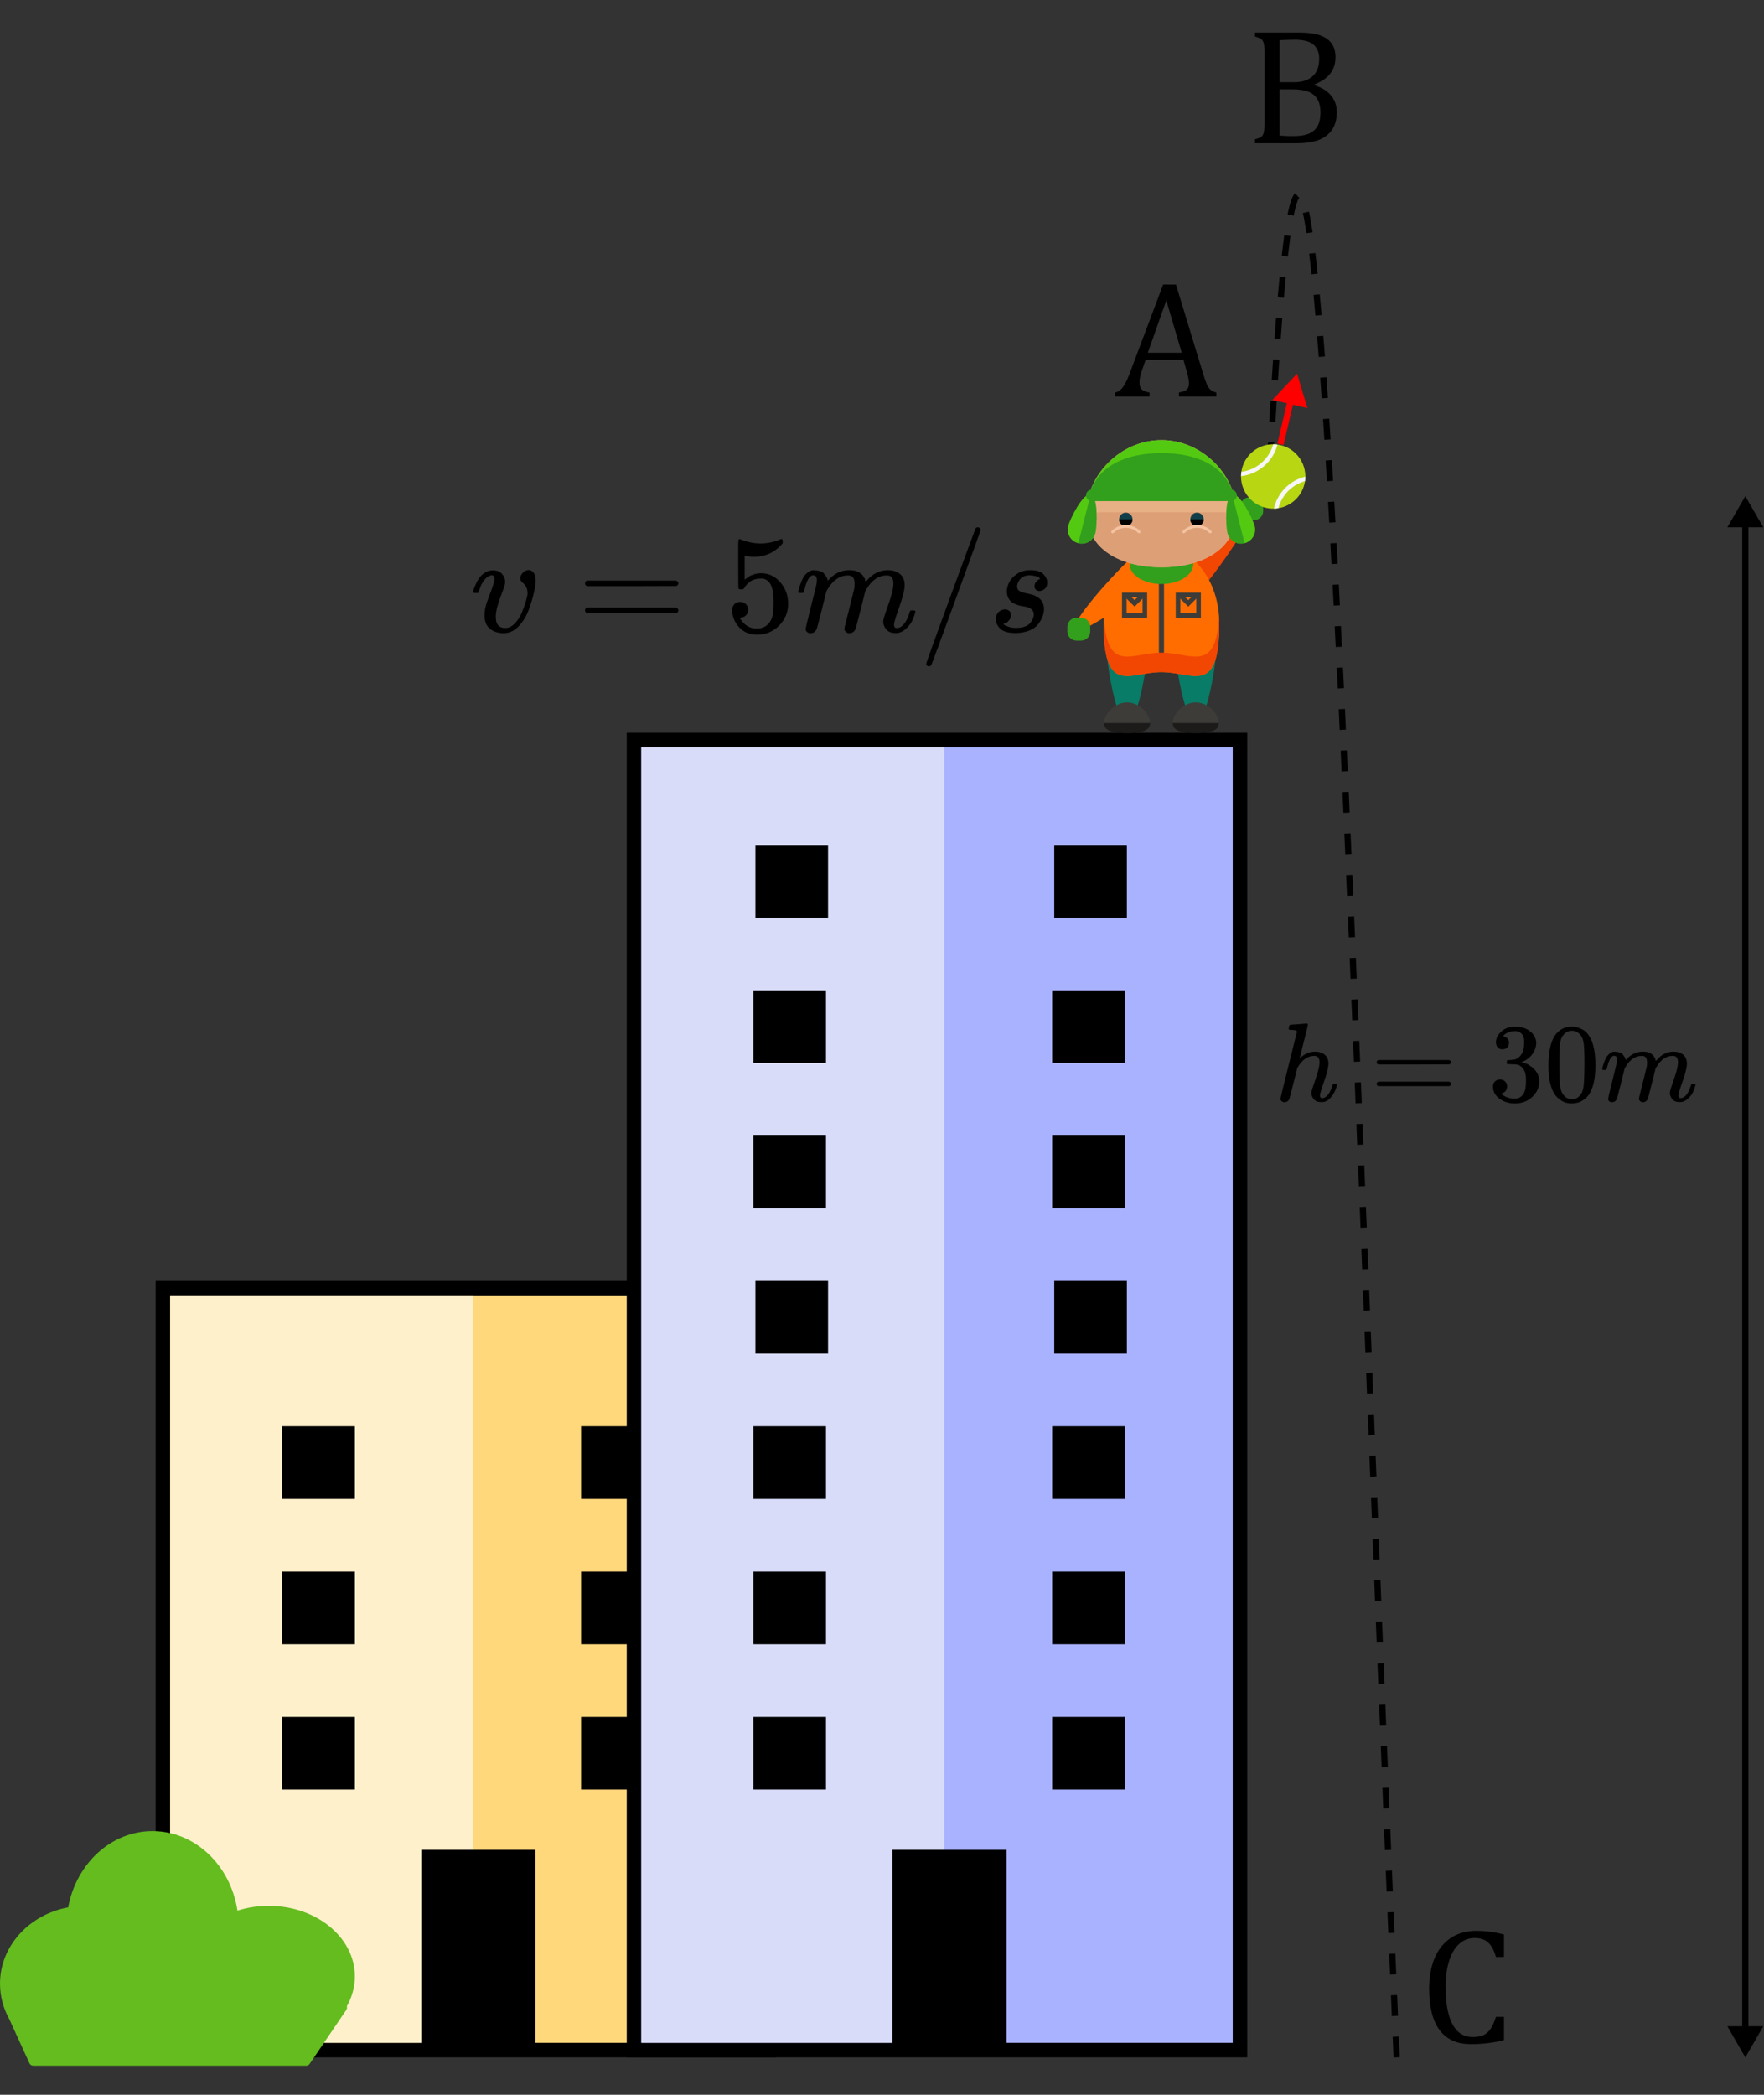 <svg width="850" height="1009" viewBox="0 0 850 1009" fill="none" xmlns="http://www.w3.org/2000/svg">
<rect x="0" y="0" width="850" height="1009" fill="#333333" stroke="none"/>
<rect x="78.5" y="620.5" width="292" height="367" fill="#FFD87C" stroke="black" stroke-width="7"/>
<rect x="82" y="624" width="146" height="360" fill="#FFF0CC"/>
<rect x="203" y="891" width="55" height="95" fill="black"/>
<rect x="280" y="827" width="35" height="35" fill="black"/>
<rect x="280" y="757" width="35" height="35" fill="black"/>
<rect x="280" y="687" width="35" height="35" fill="black"/>
<rect x="136" y="827" width="35" height="35" fill="black"/>
<rect x="136" y="757" width="35" height="35" fill="black"/>
<rect x="136" y="687" width="35" height="35" fill="black"/>
<rect x="305.5" y="356.5" width="292" height="631" fill="#A9B2FF" stroke="black" stroke-width="7"/>
<rect x="309" y="360" width="146" height="624" fill="#D9DCF9"/>
<rect x="430" y="891" width="55" height="95" fill="black"/>
<rect x="507" y="827" width="35" height="35" fill="black"/>
<rect x="507" y="757" width="35" height="35" fill="black"/>
<rect x="507" y="687" width="35" height="35" fill="black"/>
<rect x="508" y="617" width="35" height="35" fill="black"/>
<rect x="507" y="547" width="35" height="35" fill="black"/>
<rect x="507" y="477" width="35" height="35" fill="black"/>
<rect x="508" y="407" width="35" height="35" fill="black"/>
<rect x="363" y="827" width="35" height="35" fill="black"/>
<rect x="363" y="757" width="35" height="35" fill="black"/>
<rect x="363" y="687" width="35" height="35" fill="black"/>
<rect x="364" y="617" width="35" height="35" fill="black"/>
<rect x="363" y="547" width="35" height="35" fill="black"/>
<rect x="363" y="477" width="35" height="35" fill="black"/>
<rect x="364" y="407" width="35" height="35" fill="black"/>
<path fill-rule="evenodd" clip-rule="evenodd" d="M167.123 966.369C169.61 962.005 171 957.135 171 952C171 933.222 152.42 918 129.5 918C124.181 918 119.097 918.82 114.423 920.313C111.123 898.567 94.057 882 73.5 882C53.441 882 36.706 897.775 32.841 918.743C14.106 922.203 0 937.345 0 955.5C0 961.56 1.571 967.284 4.362 972.35L14.188 993.832C14.514 994.544 15.225 995 16.007 995H147.564C148.227 995 148.847 994.672 149.219 994.124L166.878 968.124C167.257 967.566 167.309 966.925 167.123 966.369Z" fill="#64BC1F"/>
<path d="M611 243.115C633.345 -216.35 651.298 486.672 673 991" stroke="black" stroke-width="3" stroke-dasharray="10 10"/>
<g clip-path="url(#clip0_130_111)">
<path d="M568.096 284.188C571.251 286.992 577.409 285.212 581.861 280.211C586.307 275.21 605.64 248.321 602.493 245.512C599.334 242.711 574.886 265.062 570.44 270.061C565.992 275.056 564.941 281.381 568.096 284.188Z" fill="#F24603"/>
<path d="M608.682 246.148C608.682 248.581 606.71 250.555 604.276 250.555H602.073C599.641 250.555 597.667 248.581 597.667 246.148V243.945C597.667 241.513 599.641 239.539 602.073 239.539H604.276C606.71 239.539 608.682 241.513 608.682 243.945V246.148Z" fill="#32A01C"/>
<path d="M556.578 268.993C559.382 272.148 557.602 278.308 552.601 282.76C547.6 287.206 520.707 306.541 517.902 303.392C515.102 300.233 537.45 275.783 542.447 271.337C547.446 266.891 553.771 265.84 556.578 268.993Z" fill="#FF6D00"/>
<path d="M552.98 313.225C552.98 318.68 548.556 348.094 543.097 348.094C537.644 348.094 533.223 318.677 533.223 313.225C533.223 307.772 537.647 303.346 543.097 303.346C548.557 303.346 552.98 307.772 552.98 313.225Z" fill="#087C66"/>
<path d="M586.082 313.225C586.082 318.68 581.658 348.094 576.199 348.094C570.746 348.094 566.325 318.677 566.325 313.225C566.325 307.772 570.749 303.346 576.199 303.346C581.658 303.346 586.082 307.772 586.082 313.225Z" fill="#087C66"/>
<path d="M587.521 300.171C587.521 335.505 575.043 323.738 559.652 323.738C544.261 323.738 531.78 335.507 531.78 300.171C531.78 279.969 544.263 263.593 559.649 263.593C575.04 263.595 587.521 279.971 587.521 300.171Z" fill="#FF6D00"/>
<path d="M560.89 313.941C560.89 314.626 560.335 315.179 559.652 315.179C558.967 315.179 558.414 314.624 558.414 313.941V277.589C558.414 276.904 558.969 276.351 559.652 276.351C560.337 276.351 560.89 276.906 560.89 277.589V313.941Z" fill="#3D3C39"/>
<path d="M559.65 281.306C568.091 281.306 574.935 277.053 574.935 271.806C574.935 266.559 568.091 262.306 559.65 262.306C551.208 262.306 544.364 266.559 544.364 271.806C544.364 277.053 551.208 281.306 559.65 281.306Z" fill="#32A01C"/>
<path d="M559.649 314.377C545.212 314.377 533.337 324.727 531.921 296.851C531.826 297.818 531.78 298.92 531.78 300.173C531.78 335.507 544.258 323.74 559.649 323.74C575.04 323.74 587.519 335.507 587.519 300.173C587.519 298.922 587.473 297.82 587.378 296.851C585.959 324.727 574.091 314.377 559.649 314.377Z" fill="#F24603"/>
<path d="M554.214 348.272C554.214 352.449 549.235 353 543.095 353C536.964 353 531.98 352.452 531.98 348.272C531.98 344.093 536.964 338.34 543.095 338.34C549.238 338.343 554.214 344.093 554.214 348.272Z" fill="#3D3C39"/>
<path d="M554.214 348.272C554.214 352.449 549.235 353 543.095 353C536.964 353 531.98 352.452 531.98 348.272" fill="#1C1B1A"/>
<path d="M587.314 348.272C587.314 352.449 582.339 353 576.204 353C570.068 353 565.089 352.452 565.089 348.272C565.089 344.093 570.068 338.34 576.204 338.34C582.339 338.34 587.314 344.093 587.314 348.272Z" fill="#3D3C39"/>
<path d="M587.314 348.272C587.314 352.449 582.339 353 576.204 353C570.068 353 565.089 352.452 565.089 348.272" fill="#1C1B1A"/>
<path d="M595.717 246.754C595.717 264.377 579.563 273.236 559.654 273.236C539.735 273.236 523.582 264.377 523.582 246.754C523.582 229.127 539.735 212 559.654 212C579.563 212 595.717 229.127 595.717 246.754Z" fill="#E8B085"/>
<path d="M595.717 246.754C595.717 264.377 579.563 273.236 559.654 273.236C539.735 273.236 523.582 264.377 523.582 246.754" fill="#DD9F76"/>
<path d="M542.5 253.383C544.282 253.383 545.726 251.939 545.726 250.158C545.726 248.377 544.282 246.933 542.5 246.933C540.719 246.933 539.275 248.377 539.275 250.158C539.275 251.939 540.719 253.383 542.5 253.383Z" fill="#113E49"/>
<path d="M545.726 250.158C545.726 251.945 544.276 253.386 542.498 253.386C540.716 253.386 539.275 251.945 539.275 250.158" fill="black"/>
<path d="M548.863 256.886C548.691 256.886 548.515 256.825 548.381 256.686C546.805 255.113 544.715 254.247 542.494 254.247H542.489C540.269 254.247 538.182 255.115 536.616 256.684C536.349 256.95 535.92 256.957 535.651 256.686C535.384 256.428 535.38 255.998 535.646 255.73C537.475 253.899 539.903 252.888 542.487 252.888H542.492C545.082 252.888 547.508 253.892 549.341 255.725C549.603 255.987 549.603 256.426 549.341 256.686C549.215 256.825 549.043 256.886 548.863 256.886Z" fill="#F4C3A2"/>
<path d="M573.578 250.158C573.578 251.945 575.014 253.386 576.805 253.386C578.588 253.386 580.028 251.945 580.028 250.158C580.028 248.378 578.588 246.933 576.805 246.933C575.016 246.933 573.578 248.38 573.578 250.158Z" fill="#113E49"/>
<path d="M573.578 250.158C573.578 251.945 575.014 253.386 576.805 253.386C578.588 253.386 580.028 251.945 580.028 250.158" fill="black"/>
<path d="M570.443 256.886C570.606 256.886 570.786 256.825 570.921 256.686C572.496 255.113 574.587 254.247 576.807 254.247C579.033 254.247 581.123 255.115 582.685 256.684C582.947 256.95 583.377 256.957 583.646 256.686C583.917 256.428 583.921 255.998 583.655 255.73C581.835 253.899 579.398 252.888 576.81 252.888C574.223 252.888 571.789 253.892 569.951 255.725C569.693 255.987 569.693 256.426 569.951 256.686C570.088 256.825 570.262 256.886 570.443 256.886Z" fill="#F4C3A2"/>
<path d="M524.752 238.625H594.543C590.551 224.214 576.462 212 559.654 212C542.838 212 528.751 224.214 524.752 238.625Z" fill="#54C911"/>
<path d="M524.752 238.625H594.543C590.551 224.214 576.462 218.246 559.654 218.246C542.838 218.246 528.751 224.214 524.752 238.625Z" fill="#32A01C"/>
<path d="M527.786 256.772C526.869 260.385 523.203 262.571 519.588 261.659C515.977 260.744 513.787 257.076 514.699 253.461C515.616 249.85 521.919 237.252 525.534 238.165C529.145 239.079 528.698 253.161 527.786 256.772Z" fill="#54C911"/>
<path d="M525.536 238.164C529.147 239.079 528.7 253.161 527.786 256.772C526.869 260.385 523.203 262.57 519.588 261.658" fill="#32A01C"/>
<path d="M591.513 256.772C592.425 260.385 596.096 262.571 599.711 261.659C603.322 260.744 605.512 257.076 604.595 253.461C603.683 249.85 597.376 237.252 593.765 238.165C590.149 239.079 590.601 253.161 591.513 256.772Z" fill="#54C911"/>
<path d="M593.765 238.164C590.149 239.079 590.601 253.161 591.515 256.772C592.43 260.383 596.098 262.57 599.713 261.658" fill="#32A01C"/>
<path d="M596.001 238.62C596.001 240.141 594.765 241.374 593.247 241.374H526.052C524.529 241.374 523.298 240.141 523.298 238.62C523.298 237.1 524.529 235.867 526.052 235.867H593.247C594.767 235.867 596.001 237.1 596.001 238.62Z" fill="#32A01C"/>
<path d="M525.334 304.168C525.334 306.6 523.36 308.574 520.927 308.574H518.724C516.29 308.574 514.318 306.6 514.318 304.168V301.965C514.318 299.53 516.29 297.558 518.724 297.558H520.927C523.36 297.558 525.334 299.53 525.334 301.965V304.168Z" fill="#32A01C"/>
<path d="M552.765 297.554H540.647V285.437H552.765V297.554ZM542.85 295.351H550.561V287.64H542.85V295.351Z" fill="#3D3C39"/>
<path d="M546.706 292.214L542.498 288.006L544.056 286.448L546.706 289.098L549.356 286.448L550.914 288.006L546.706 292.214Z" fill="#3D3C39"/>
<path d="M578.651 297.554H566.534V285.437H578.651V297.554ZM568.737 295.351H576.448V287.64H568.737V295.351Z" fill="#3D3C39"/>
<path d="M572.593 292.214L568.385 288.006L569.942 286.448L572.593 289.098L575.243 286.448L576.801 288.006L572.593 292.214Z" fill="#3D3C39"/>
</g>
<g clip-path="url(#clip1_130_111)">
<path d="M628.996 229.5C628.996 232.565 628.087 235.562 626.384 238.11C624.68 240.658 622.26 242.644 619.428 243.817C616.596 244.99 613.48 245.296 610.474 244.698C607.468 244.1 604.706 242.624 602.539 240.456C600.372 238.289 598.896 235.527 598.298 232.521C597.7 229.515 598.007 226.399 599.18 223.567C600.353 220.735 602.34 218.315 604.888 216.612C607.437 214.909 610.433 214 613.498 214C617.609 214 621.551 215.634 624.457 218.541C627.364 221.447 628.996 225.39 628.996 229.5Z" fill="#B9D613"/>
<path d="M615.577 214.154C614.895 214.058 614.208 214.006 613.519 214C612.552 217.477 610.581 220.591 607.852 222.953C605.122 225.314 601.757 226.817 598.177 227.274C598.074 227.959 598.017 228.65 598.007 229.343L598.089 229.331C602.185 228.86 606.044 227.165 609.161 224.467C612.279 221.769 614.51 218.193 615.564 214.207L615.577 214.154ZM628.844 229.64C625.188 230.539 621.854 232.436 619.214 235.121C616.574 237.805 614.733 241.171 613.895 244.841L613.864 244.981C614.585 244.963 615.303 244.896 616.014 244.778C616.829 241.679 618.439 238.846 620.685 236.56C622.931 234.274 625.735 232.615 628.819 231.746C628.925 231.036 628.983 230.321 628.993 229.603L628.844 229.64Z" fill="#F7F7F7"/>
</g>
<path d="M625 180L613.134 192.618L629.994 196.585L625 180ZM618.46 214.344L623.368 193.485L620.448 192.798L615.54 213.656L618.46 214.344Z" fill="#FF0000"/>
<path d="M568.094 191V189.086C569.396 188.826 570.359 188.539 570.984 188.227C571.635 187.914 572.117 187.484 572.43 186.938C572.742 186.365 572.898 185.609 572.898 184.672C572.898 183.786 572.794 182.836 572.586 181.82C572.378 180.779 572.078 179.62 571.688 178.344L570.242 173.305H552.039L550.711 177.133C550.034 179.06 549.591 180.518 549.383 181.508C549.174 182.497 549.07 183.396 549.07 184.203C549.07 185.766 549.461 186.911 550.242 187.641C551.049 188.37 552.273 188.852 553.914 189.086V191H537.234V189.086C538.693 188.852 539.956 188.005 541.023 186.547C542.117 185.089 543.172 183.005 544.188 180.297L560.477 137.055H566.648L579.93 180.609C580.555 182.641 581.102 184.19 581.57 185.258C582.065 186.326 582.651 187.159 583.328 187.758C584.005 188.357 584.93 188.799 586.102 189.086V191H568.094ZM553.094 169.906H569.422L562 144.711L553.094 169.906Z" fill="black"/>
<path d="M604.727 69V67.086C606.341 66.669 607.422 66.213 607.969 65.719C608.516 65.198 608.867 64.469 609.023 63.531C609.206 62.594 609.297 61.161 609.297 59.234V25.445C609.297 23.648 609.232 22.346 609.102 21.539C608.971 20.706 608.75 20.068 608.438 19.625C608.151 19.156 607.76 18.792 607.266 18.531C606.771 18.245 605.924 17.932 604.727 17.594V15.68H626.094C630.234 15.68 633.555 16.122 636.055 17.008C638.581 17.893 640.456 19.208 641.68 20.953C642.904 22.672 643.516 24.898 643.516 27.633C643.516 29.898 643.073 31.865 642.188 33.531C641.328 35.198 640.195 36.578 638.789 37.672C637.383 38.766 635.573 39.781 633.359 40.719V41.07C636.901 42.138 639.583 43.792 641.406 46.031C643.229 48.245 644.141 50.888 644.141 53.961C644.141 57.503 643.346 60.393 641.758 62.633C640.195 64.872 637.995 66.5 635.156 67.516C632.318 68.505 628.88 69 624.844 69H604.727ZM623.438 39.586C627.396 39.586 630.417 38.635 632.5 36.734C634.609 34.807 635.664 32.021 635.664 28.375C635.664 26.578 635.365 25.094 634.766 23.922C634.193 22.724 633.385 21.773 632.344 21.07C631.328 20.367 630.117 19.872 628.711 19.586C627.305 19.273 625.781 19.117 624.141 19.117C623.151 19.117 621.849 19.143 620.234 19.195C618.62 19.247 617.409 19.299 616.602 19.352V39.586H623.438ZM616.602 65.289C618.503 65.471 620.625 65.562 622.969 65.562C626.38 65.562 629.023 65.133 630.898 64.273C632.799 63.414 634.167 62.151 635 60.484C635.859 58.792 636.289 56.682 636.289 54.156C636.289 51.63 635.82 49.547 634.883 47.906C633.971 46.266 632.552 45.042 630.625 44.234C628.698 43.427 626.042 43.023 622.656 43.023H616.602V65.289Z" fill="black"/>
<path d="M724.703 931.812V942.633H720.836C720.211 940.367 719.417 938.57 718.453 937.242C717.49 935.888 716.37 934.924 715.094 934.352C713.818 933.779 712.281 933.492 710.484 933.492C707.802 933.492 705.406 934.391 703.297 936.188C701.214 937.958 699.573 940.641 698.375 944.234C697.177 947.802 696.578 952.125 696.578 957.203C696.578 962.307 697.073 966.669 698.062 970.289C699.052 973.883 700.51 976.604 702.438 978.453C704.365 980.276 706.734 981.188 709.547 981.188C711.682 981.188 713.427 980.888 714.781 980.289C716.135 979.664 717.268 978.688 718.18 977.359C719.117 976.031 720.003 974.078 720.836 971.5H724.703V982.672C722.255 983.323 719.742 983.805 717.164 984.117C714.612 984.456 711.799 984.625 708.727 984.625C702.112 984.625 697.112 982.385 693.727 977.906C690.341 973.427 688.648 966.747 688.648 957.867C688.648 952.294 689.521 947.411 691.266 943.219C693.036 939.026 695.628 935.784 699.039 933.492C702.451 931.201 706.526 930.055 711.266 930.055C713.635 930.055 715.823 930.185 717.828 930.445C719.833 930.68 722.125 931.135 724.703 931.812Z" fill="black"/>
<path d="M238.269 278.79C238.269 277.673 237.841 277.115 236.985 277.115C235.904 277.115 234.778 277.763 233.607 279.058C232.436 280.353 231.468 282.341 230.702 285.021C230.657 285.066 230.612 285.133 230.567 285.222C230.522 285.311 230.5 285.378 230.5 285.423C230.5 285.468 230.455 285.512 230.365 285.557C230.274 285.602 230.207 285.624 230.162 285.624C230.117 285.624 230.027 285.624 229.892 285.624C229.757 285.624 229.576 285.624 229.351 285.624H228.405C228.135 285.356 228 285.155 228 285.021C228 284.708 228.18 284.061 228.54 283.078C228.901 282.095 229.441 280.934 230.162 279.594C230.882 278.254 231.873 277.115 233.134 276.177C234.395 275.239 235.814 274.748 237.391 274.703C239.282 274.703 240.746 275.239 241.782 276.311C242.818 277.383 243.358 278.634 243.403 280.063C243.403 280.822 243.336 281.403 243.2 281.805C243.2 282.073 242.863 283.056 242.187 284.753C241.512 286.45 240.813 288.438 240.093 290.716C239.372 292.994 238.967 294.982 238.877 296.679C238.877 297.885 238.989 298.868 239.215 299.627C239.8 301.548 241.219 302.508 243.471 302.508C245.137 302.508 246.691 301.749 248.132 300.23C249.573 298.711 250.699 296.947 251.51 294.937C252.321 292.927 252.974 291.073 253.469 289.376C253.965 287.679 254.212 286.45 254.212 285.691C254.212 284.664 254.032 283.77 253.672 283.011C253.312 282.252 252.906 281.671 252.456 281.269C252.006 280.867 251.6 280.465 251.24 280.063C250.88 279.661 250.699 279.17 250.699 278.589C250.699 277.606 251.127 276.691 251.983 275.842C252.839 274.993 253.762 274.569 254.753 274.569C255.609 274.569 256.374 274.971 257.05 275.775C257.725 276.579 258.086 277.874 258.131 279.661C258.131 280.867 257.861 282.721 257.32 285.222C256.78 287.723 255.946 290.515 254.82 293.597C253.694 296.679 252.096 299.337 250.024 301.57C247.952 303.803 245.565 304.942 242.863 304.987C239.98 304.987 237.683 304.25 235.972 302.776C234.305 301.347 233.472 299.225 233.472 296.411C233.472 295.026 233.652 293.597 234.013 292.123C234.373 290.649 235.296 288.036 236.783 284.284C237.773 281.425 238.269 279.594 238.269 278.79Z" fill="black"/>
<path d="M281.898 281.001C281.898 280.42 282.213 279.974 282.844 279.661H325.878C326.554 280.018 326.891 280.465 326.891 281.001C326.891 281.492 326.576 281.917 325.946 282.274L304.462 282.341H282.979C282.258 282.118 281.898 281.671 281.898 281.001ZM281.898 293.999C281.898 293.329 282.258 292.882 282.979 292.659H325.946C326.576 293.106 326.891 293.552 326.891 293.999C326.891 294.58 326.554 295.026 325.878 295.339H282.844C282.213 295.026 281.898 294.58 281.898 293.999Z" fill="black"/>
<path d="M360.521 293.731C360.521 294.803 360.161 295.696 359.44 296.411C358.72 297.126 357.842 297.483 356.806 297.483H356.333C358.405 301.012 361.152 302.776 364.575 302.776C367.728 302.776 370.025 301.436 371.466 298.756C372.321 297.282 372.749 294.423 372.749 290.18C372.749 285.579 372.141 282.475 370.925 280.867C369.754 279.393 368.448 278.656 367.007 278.656H366.602C363.089 278.656 360.431 280.175 358.63 283.212C358.45 283.525 358.292 283.703 358.157 283.748C358.022 283.793 357.684 283.837 357.144 283.882C356.378 283.882 355.95 283.748 355.86 283.48C355.77 283.301 355.725 279.393 355.725 271.755V263.112C355.725 260.879 355.837 259.762 356.063 259.762C356.153 259.673 356.243 259.628 356.333 259.628C356.378 259.628 356.851 259.807 357.752 260.164C358.652 260.521 359.891 260.879 361.467 261.236C363.044 261.593 364.733 261.772 366.534 261.772C369.732 261.772 372.794 261.147 375.722 259.896C376.082 259.717 376.375 259.628 376.6 259.628C376.96 259.628 377.141 260.03 377.141 260.834V261.705C373.447 266.038 368.831 268.204 363.291 268.204C361.895 268.204 360.634 268.07 359.508 267.802L358.832 267.668V279.192C359.688 278.567 360.364 278.075 360.859 277.718C361.355 277.361 362.165 277.003 363.291 276.646C364.417 276.289 365.566 276.11 366.737 276.11C370.385 276.11 373.47 277.562 375.992 280.465C378.514 283.368 379.775 286.808 379.775 290.783C379.775 294.892 378.334 298.399 375.452 301.302C372.569 304.205 369.056 305.679 364.913 305.724C361.265 305.724 358.337 304.518 356.13 302.106C353.923 299.694 352.82 296.969 352.82 293.932C352.82 292.86 353.068 292.011 353.563 291.386C354.058 290.761 354.576 290.359 355.117 290.18C355.657 290.001 356.175 289.912 356.671 289.912C357.797 289.912 358.72 290.292 359.44 291.051C360.161 291.81 360.521 292.704 360.521 293.731Z" fill="black"/>
<path d="M384.639 285.021C384.684 284.753 384.752 284.396 384.842 283.949C384.932 283.502 385.202 282.654 385.653 281.403C386.103 280.152 386.553 279.103 387.004 278.254C387.454 277.405 388.175 276.579 389.166 275.775C390.156 274.971 391.147 274.591 392.138 274.636C393.129 274.681 394.097 274.837 395.043 275.105C395.989 275.373 396.664 275.775 397.07 276.311C397.475 276.847 397.835 277.338 398.151 277.785C398.466 278.232 398.646 278.656 398.691 279.058L398.826 279.527C398.826 279.616 398.849 279.661 398.894 279.661L399.637 278.924C402.339 276.065 405.515 274.636 409.163 274.636C409.928 274.636 410.626 274.681 411.257 274.77C411.887 274.859 412.473 275.016 413.013 275.239C413.554 275.462 413.982 275.686 414.297 275.909C414.612 276.132 414.95 276.4 415.31 276.713C415.671 277.026 415.896 277.316 415.986 277.584C416.076 277.852 416.256 278.142 416.526 278.455C416.797 278.768 416.887 279.036 416.797 279.259C416.707 279.482 416.774 279.683 416.999 279.862C417.225 280.041 417.27 280.197 417.134 280.331L417.675 279.661C420.512 276.311 423.868 274.636 427.741 274.636C430.173 274.636 432.132 275.239 433.619 276.445C435.105 277.651 435.87 279.415 435.915 281.738C435.915 284.016 435.06 287.545 433.348 292.324C431.637 297.103 430.781 299.962 430.781 300.9C430.826 301.525 430.939 301.95 431.119 302.173C431.299 302.396 431.637 302.508 432.132 302.508C433.393 302.508 434.564 301.838 435.645 300.498C436.726 299.158 437.604 297.327 438.28 295.004C438.415 294.513 438.55 294.222 438.685 294.133C438.82 294.044 439.181 293.999 439.766 293.999C440.667 293.999 441.117 294.178 441.117 294.535C441.117 294.58 441.027 294.915 440.847 295.54C440.487 296.835 439.991 298.108 439.361 299.359C438.73 300.61 437.695 301.86 436.253 303.111C434.812 304.362 433.258 304.965 431.592 304.92C429.475 304.92 427.944 304.317 426.998 303.111C426.052 301.905 425.579 300.654 425.579 299.359C425.579 298.51 426.39 295.83 428.011 291.319C429.633 286.808 430.466 283.413 430.511 281.135C430.511 278.5 429.52 277.182 427.538 277.182H427.201C423.327 277.182 420.062 279.438 417.405 283.949L416.932 284.753L414.702 293.731C413.216 299.582 412.36 302.731 412.135 303.178C411.55 304.384 410.581 304.987 409.23 304.987C408.645 304.987 408.172 304.831 407.811 304.518C407.451 304.205 407.203 303.937 407.068 303.714C406.933 303.491 406.866 303.267 406.866 303.044C406.866 302.553 407.631 299.359 409.163 293.463L411.595 283.681C411.73 283.011 411.797 282.162 411.797 281.135C411.797 278.5 410.807 277.182 408.825 277.182H408.487C404.614 277.182 401.348 279.438 398.691 283.949L398.218 284.753L395.989 293.731C394.503 299.582 393.647 302.731 393.422 303.178C392.836 304.384 391.868 304.987 390.517 304.987C389.931 304.987 389.458 304.853 389.098 304.585C388.738 304.317 388.49 304.049 388.355 303.781C388.22 303.513 388.175 303.29 388.22 303.111C388.22 302.53 389.075 298.868 390.787 292.123C392.543 285.244 393.422 281.649 393.422 281.336C393.557 280.666 393.624 280.063 393.624 279.527C393.624 277.919 393.061 277.115 391.935 277.115C390.945 277.115 390.111 277.74 389.436 278.991C388.76 280.242 388.242 281.604 387.882 283.078C387.522 284.552 387.251 285.356 387.071 285.49C386.981 285.579 386.621 285.624 385.99 285.624H385.045C384.774 285.356 384.639 285.155 384.639 285.021Z" fill="black"/>
<path d="M471.113 254C471.518 254 471.856 254.134 472.126 254.402C472.397 254.67 472.532 254.983 472.532 255.34C472.532 255.563 468.636 266.328 460.844 287.634C453.053 308.94 449.022 319.839 448.751 320.33C448.436 320.777 448.053 321 447.603 321C447.288 321 446.995 320.888 446.725 320.665C446.454 320.442 446.319 320.129 446.319 319.727C446.319 319.28 450.238 308.382 458.074 287.031C465.911 265.68 469.897 254.893 470.032 254.67C470.212 254.223 470.573 254 471.113 254Z" fill="black"/>
<path d="M485.166 284.887C485.166 283.458 485.526 282.006 486.247 280.532C486.968 279.058 488.229 277.696 490.03 276.445C491.832 275.194 494.016 274.591 496.583 274.636C499.376 274.636 501.402 275.239 502.663 276.445C503.925 277.651 504.578 278.991 504.623 280.465C504.623 281.894 504.24 282.944 503.474 283.614C502.708 284.284 501.853 284.641 500.907 284.686C500.321 284.686 499.781 284.507 499.286 284.15C498.79 283.793 498.52 283.212 498.475 282.408C498.475 281.693 498.678 281.068 499.083 280.532C499.488 279.996 499.871 279.594 500.231 279.326C500.592 279.058 500.884 278.924 501.11 278.924C501.155 278.924 501.177 278.902 501.177 278.857C501.177 278.723 501.02 278.522 500.704 278.254C500.389 277.986 499.826 277.74 499.015 277.517C498.205 277.294 497.326 277.16 496.381 277.115C494.219 277.115 492.642 277.696 491.652 278.857C490.661 280.018 490.143 281.202 490.098 282.408C490.098 283.525 490.526 284.306 491.381 284.753C492.237 285.2 493.476 285.579 495.097 285.892C496.718 286.205 497.889 286.54 498.61 286.897C501.583 288.192 503.069 290.336 503.069 293.329C503.069 294.58 502.821 295.83 502.326 297.081C501.83 298.332 501.087 299.582 500.096 300.833C499.105 302.084 497.687 303.066 495.84 303.781C493.994 304.496 491.877 304.875 489.49 304.92C486.022 304.92 483.567 304.272 482.126 302.977C480.685 301.682 479.942 300.163 479.896 298.421C479.896 296.679 480.369 295.428 481.315 294.669C482.261 293.91 483.252 293.53 484.288 293.53C484.963 293.53 485.594 293.731 486.179 294.133C486.765 294.535 487.08 295.227 487.125 296.21C487.125 297.371 486.72 298.354 485.909 299.158C485.098 299.962 484.4 300.364 483.815 300.364C483.725 300.409 483.657 300.431 483.612 300.431C483.567 300.431 483.545 300.476 483.545 300.565C483.59 300.699 483.77 300.878 484.085 301.101C484.4 301.324 485.098 301.615 486.179 301.972C487.26 302.329 488.499 302.486 489.895 302.441C491.516 302.441 492.913 302.195 494.084 301.704C495.255 301.213 496.11 300.587 496.651 299.828C497.191 299.069 497.574 298.376 497.799 297.751C498.024 297.126 498.137 296.567 498.137 296.076C498.137 294.825 497.664 293.887 496.718 293.262C495.773 292.637 494.692 292.257 493.476 292.123C492.26 291.989 490.931 291.654 489.49 291.118C488.048 290.582 486.99 289.8 486.314 288.773C485.549 287.656 485.166 286.361 485.166 284.887Z" fill="black"/>
<path d="M841 239L832.34 254L849.66 254L841 239ZM841 991L849.66 976L832.34 976L841 991ZM839.5 252.5L839.5 977.5L842.5 977.5L842.5 252.5L839.5 252.5Z" fill="black"/>
<path d="M621.787 493.592C621.823 493.592 623.113 493.502 625.659 493.323C628.205 493.143 629.514 493.036 629.585 493C630.016 493 630.231 493.161 630.231 493.484C630.231 493.878 629.585 496.586 628.295 501.605C626.932 506.912 626.251 509.619 626.251 509.727C626.251 509.798 626.376 509.709 626.627 509.458C628.814 507.522 631.145 506.553 633.619 506.553C635.555 506.553 637.115 507.038 638.298 508.006C639.482 508.974 640.091 510.39 640.127 512.255C640.127 514.083 639.446 516.916 638.083 520.752C636.721 524.589 636.039 526.884 636.039 527.637C636.075 528.139 636.165 528.479 636.308 528.659C636.452 528.838 636.721 528.927 637.115 528.927C638.119 528.927 639.051 528.39 639.912 527.314C640.772 526.238 641.472 524.768 642.009 522.904C642.117 522.509 642.225 522.276 642.332 522.205C642.44 522.133 642.727 522.097 643.193 522.097C643.91 522.097 644.268 522.24 644.268 522.527C644.268 522.563 644.197 522.832 644.053 523.334C643.479 525.449 642.565 527.188 641.31 528.551C640.091 530.093 638.639 530.864 636.954 530.864H636.685C635 530.864 633.781 530.38 633.028 529.412C632.275 528.443 631.898 527.422 631.898 526.346C631.898 525.772 632.543 523.657 633.834 519.999C635.125 516.342 635.788 513.599 635.824 511.77C635.824 509.655 635.035 508.597 633.458 508.597H633.189C630.213 508.597 627.631 510.354 625.444 513.868L625.068 514.567L623.239 521.828C622.092 526.489 621.428 529.035 621.249 529.465C620.783 530.433 619.994 530.917 618.882 530.917C618.38 530.917 617.95 530.756 617.592 530.433C617.233 530.111 617.036 529.788 617 529.465C617 528.963 618.309 523.513 620.926 513.115L624.906 497.195C624.906 496.729 624.781 496.442 624.53 496.335C624.279 496.227 623.58 496.137 622.432 496.066H621.303C621.088 495.851 620.98 495.707 620.98 495.635C620.98 495.564 621.016 495.223 621.088 494.613C621.267 493.932 621.5 493.592 621.787 493.592Z" fill="black"/>
<path d="M663.351 511.663C663.351 511.197 663.602 510.838 664.104 510.587H698.364C698.902 510.874 699.171 511.233 699.171 511.663C699.171 512.057 698.92 512.398 698.418 512.685L681.314 512.739H664.211C663.637 512.559 663.351 512.201 663.351 511.663ZM663.351 522.097C663.351 521.559 663.637 521.201 664.211 521.021H698.418C698.92 521.38 699.171 521.738 699.171 522.097C699.171 522.563 698.902 522.922 698.364 523.173H664.104C663.602 522.922 663.351 522.563 663.351 522.097Z" fill="black"/>
<path d="M723.954 505.424C722.986 505.424 722.233 505.119 721.696 504.51C721.158 503.9 720.871 503.111 720.835 502.143C720.835 500.171 721.696 498.414 723.417 496.872C725.138 495.331 727.217 494.56 729.655 494.56C730.91 494.56 731.699 494.578 732.022 494.614C734.675 495.044 736.701 495.994 738.1 497.464C739.498 498.934 740.215 500.53 740.251 502.251C740.251 504.115 739.641 505.926 738.422 507.683C737.203 509.44 735.518 510.713 733.367 511.502L733.205 511.609C733.205 511.645 733.367 511.699 733.689 511.771C734.012 511.842 734.532 512.004 735.249 512.255C735.966 512.506 736.647 512.882 737.293 513.384C740.233 515.284 741.703 517.794 741.703 520.914C741.703 523.746 740.592 526.22 738.368 528.336C736.145 530.451 733.331 531.509 729.924 531.509C727.056 531.509 724.582 530.738 722.502 529.196C720.423 527.655 719.383 525.701 719.383 523.334C719.383 522.33 719.706 521.523 720.351 520.914C720.996 520.304 721.803 519.982 722.771 519.946C723.775 519.946 724.6 520.268 725.245 520.914C725.891 521.559 726.213 522.366 726.213 523.334C726.213 523.728 726.16 524.087 726.052 524.41C725.944 524.732 725.819 525.019 725.676 525.27C725.532 525.521 725.335 525.736 725.084 525.916C724.833 526.095 724.618 526.238 724.438 526.346C724.259 526.453 724.08 526.525 723.901 526.561C723.721 526.597 723.578 526.651 723.47 526.722L723.255 526.776C725.084 528.39 727.307 529.196 729.924 529.196C731.896 529.196 733.384 528.246 734.388 526.346C734.998 525.163 735.303 523.352 735.303 520.914V519.838C735.303 516.432 734.155 514.155 731.861 513.008C731.323 512.792 730.229 512.667 728.58 512.631L726.321 512.577L726.16 512.47C726.088 512.362 726.052 512.075 726.052 511.609C726.052 510.964 726.195 510.641 726.482 510.641C727.486 510.641 728.526 510.551 729.602 510.372C730.821 510.193 731.932 509.44 732.936 508.113C733.94 506.787 734.442 504.779 734.442 502.089V501.659C734.442 499.615 733.815 498.199 732.56 497.41C731.771 496.908 730.928 496.657 730.032 496.657C728.885 496.657 727.827 496.855 726.859 497.249C725.891 497.643 725.209 498.056 724.815 498.486C724.421 498.916 724.223 499.131 724.223 499.131H724.385C724.492 499.167 724.636 499.203 724.815 499.239C724.994 499.275 725.174 499.364 725.353 499.508C725.532 499.651 725.747 499.777 725.998 499.884C726.249 499.992 726.428 500.189 726.536 500.476C726.644 500.763 726.787 501.032 726.966 501.283C727.146 501.534 727.199 501.892 727.128 502.358C727.128 503.147 726.877 503.846 726.375 504.456C725.873 505.066 725.066 505.388 723.954 505.424Z" fill="black"/>
<path d="M749.179 498.862C751.187 495.958 753.93 494.506 757.408 494.506C759.129 494.506 760.85 494.972 762.571 495.904C764.292 496.837 765.691 498.486 766.766 500.852C768.093 503.828 768.756 507.916 768.756 513.115C768.756 518.673 767.985 522.922 766.444 525.862C765.726 527.368 764.74 528.569 763.485 529.465C762.23 530.362 761.137 530.918 760.205 531.133C759.272 531.348 758.358 531.473 757.462 531.509C756.529 531.509 755.597 531.402 754.665 531.186C753.733 530.971 752.639 530.398 751.384 529.465C750.129 528.533 749.143 527.332 748.426 525.862C746.884 522.922 746.113 518.673 746.113 513.115C746.113 506.876 747.135 502.125 749.179 498.862ZM761.28 498.217C760.205 497.07 758.932 496.496 757.462 496.496C755.956 496.496 754.665 497.07 753.589 498.217C752.693 499.149 752.101 500.44 751.814 502.089C751.528 503.739 751.384 507.181 751.384 512.416C751.384 518.081 751.528 521.81 751.814 523.603C752.101 525.396 752.747 526.812 753.751 527.852C754.755 528.928 755.992 529.465 757.462 529.465C758.896 529.465 760.115 528.928 761.119 527.852C762.159 526.776 762.804 525.27 763.055 523.334C763.306 521.398 763.45 517.758 763.485 512.416C763.485 507.217 763.342 503.793 763.055 502.143C762.768 500.494 762.177 499.185 761.28 498.217Z" fill="black"/>
<path d="M772.037 514.89C772.072 514.675 772.126 514.388 772.198 514.029C772.27 513.671 772.485 512.99 772.843 511.986C773.202 510.982 773.56 510.139 773.919 509.458C774.278 508.777 774.851 508.113 775.64 507.468C776.429 506.822 777.218 506.518 778.007 506.553C778.795 506.589 779.566 506.715 780.319 506.93C781.072 507.145 781.61 507.468 781.933 507.898C782.256 508.328 782.542 508.723 782.793 509.081C783.044 509.44 783.188 509.78 783.224 510.103L783.331 510.48C783.331 510.551 783.349 510.587 783.385 510.587L783.977 509.996C786.128 507.701 788.656 506.553 791.56 506.553C792.17 506.553 792.725 506.589 793.227 506.661C793.729 506.733 794.195 506.858 794.626 507.038C795.056 507.217 795.397 507.396 795.648 507.575C795.899 507.755 796.168 507.97 796.454 508.221C796.741 508.472 796.921 508.705 796.992 508.92C797.064 509.135 797.207 509.368 797.423 509.619C797.638 509.87 797.709 510.085 797.638 510.265C797.566 510.444 797.62 510.605 797.799 510.749C797.978 510.892 798.014 511.018 797.907 511.125L798.337 510.587C800.596 507.898 803.267 506.553 806.351 506.553C808.287 506.553 809.847 507.038 811.03 508.006C812.213 508.974 812.823 510.39 812.858 512.255C812.858 514.083 812.177 516.916 810.815 520.752C809.452 524.589 808.771 526.884 808.771 527.637C808.807 528.139 808.896 528.479 809.04 528.659C809.183 528.838 809.452 528.927 809.847 528.927C810.851 528.927 811.783 528.39 812.643 527.314C813.504 526.238 814.203 524.768 814.741 522.904C814.848 522.509 814.956 522.276 815.064 522.205C815.171 522.133 815.458 522.097 815.924 522.097C816.641 522.097 817 522.24 817 522.527C817 522.563 816.928 522.832 816.785 523.334C816.498 524.374 816.103 525.396 815.601 526.4C815.099 527.404 814.275 528.408 813.127 529.412C811.98 530.415 810.743 530.9 809.416 530.864C807.731 530.864 806.512 530.38 805.759 529.412C805.006 528.443 804.63 527.439 804.63 526.4C804.63 525.718 805.275 523.567 806.566 519.946C807.857 516.324 808.52 513.599 808.556 511.77C808.556 509.655 807.767 508.597 806.189 508.597H805.92C802.837 508.597 800.237 510.408 798.122 514.029L797.745 514.675L795.97 521.882C794.787 526.579 794.106 529.107 793.927 529.465C793.46 530.433 792.69 530.917 791.614 530.917C791.148 530.917 790.771 530.792 790.484 530.541C790.198 530.29 790 530.075 789.893 529.896C789.785 529.716 789.731 529.537 789.731 529.358C789.731 528.963 790.341 526.4 791.56 521.667L793.496 513.814C793.604 513.276 793.658 512.595 793.658 511.77C793.658 509.655 792.869 508.597 791.291 508.597H791.022C787.939 508.597 785.339 510.408 783.224 514.029L782.847 514.675L781.072 521.882C779.889 526.579 779.208 529.107 779.028 529.465C778.562 530.433 777.791 530.917 776.716 530.917C776.25 530.917 775.873 530.81 775.586 530.595C775.299 530.38 775.102 530.165 774.995 529.949C774.887 529.734 774.851 529.555 774.887 529.412C774.887 528.945 775.568 526.005 776.931 520.591C778.329 515.069 779.028 512.183 779.028 511.932C779.136 511.394 779.19 510.91 779.19 510.48C779.19 509.189 778.742 508.543 777.845 508.543C777.056 508.543 776.393 509.045 775.855 510.049C775.317 511.053 774.905 512.147 774.618 513.33C774.331 514.513 774.116 515.159 773.973 515.266C773.901 515.338 773.614 515.374 773.112 515.374H772.359C772.144 515.159 772.037 514.998 772.037 514.89Z" fill="black"/>
<defs>
<clipPath id="clip0_130_111">
<rect width="141" height="141" fill="white" transform="translate(491 212)"/>
</clipPath>
<clipPath id="clip1_130_111">
<rect width="31" height="31" fill="white" transform="translate(598 214)"/>
</clipPath>
</defs>
</svg>
